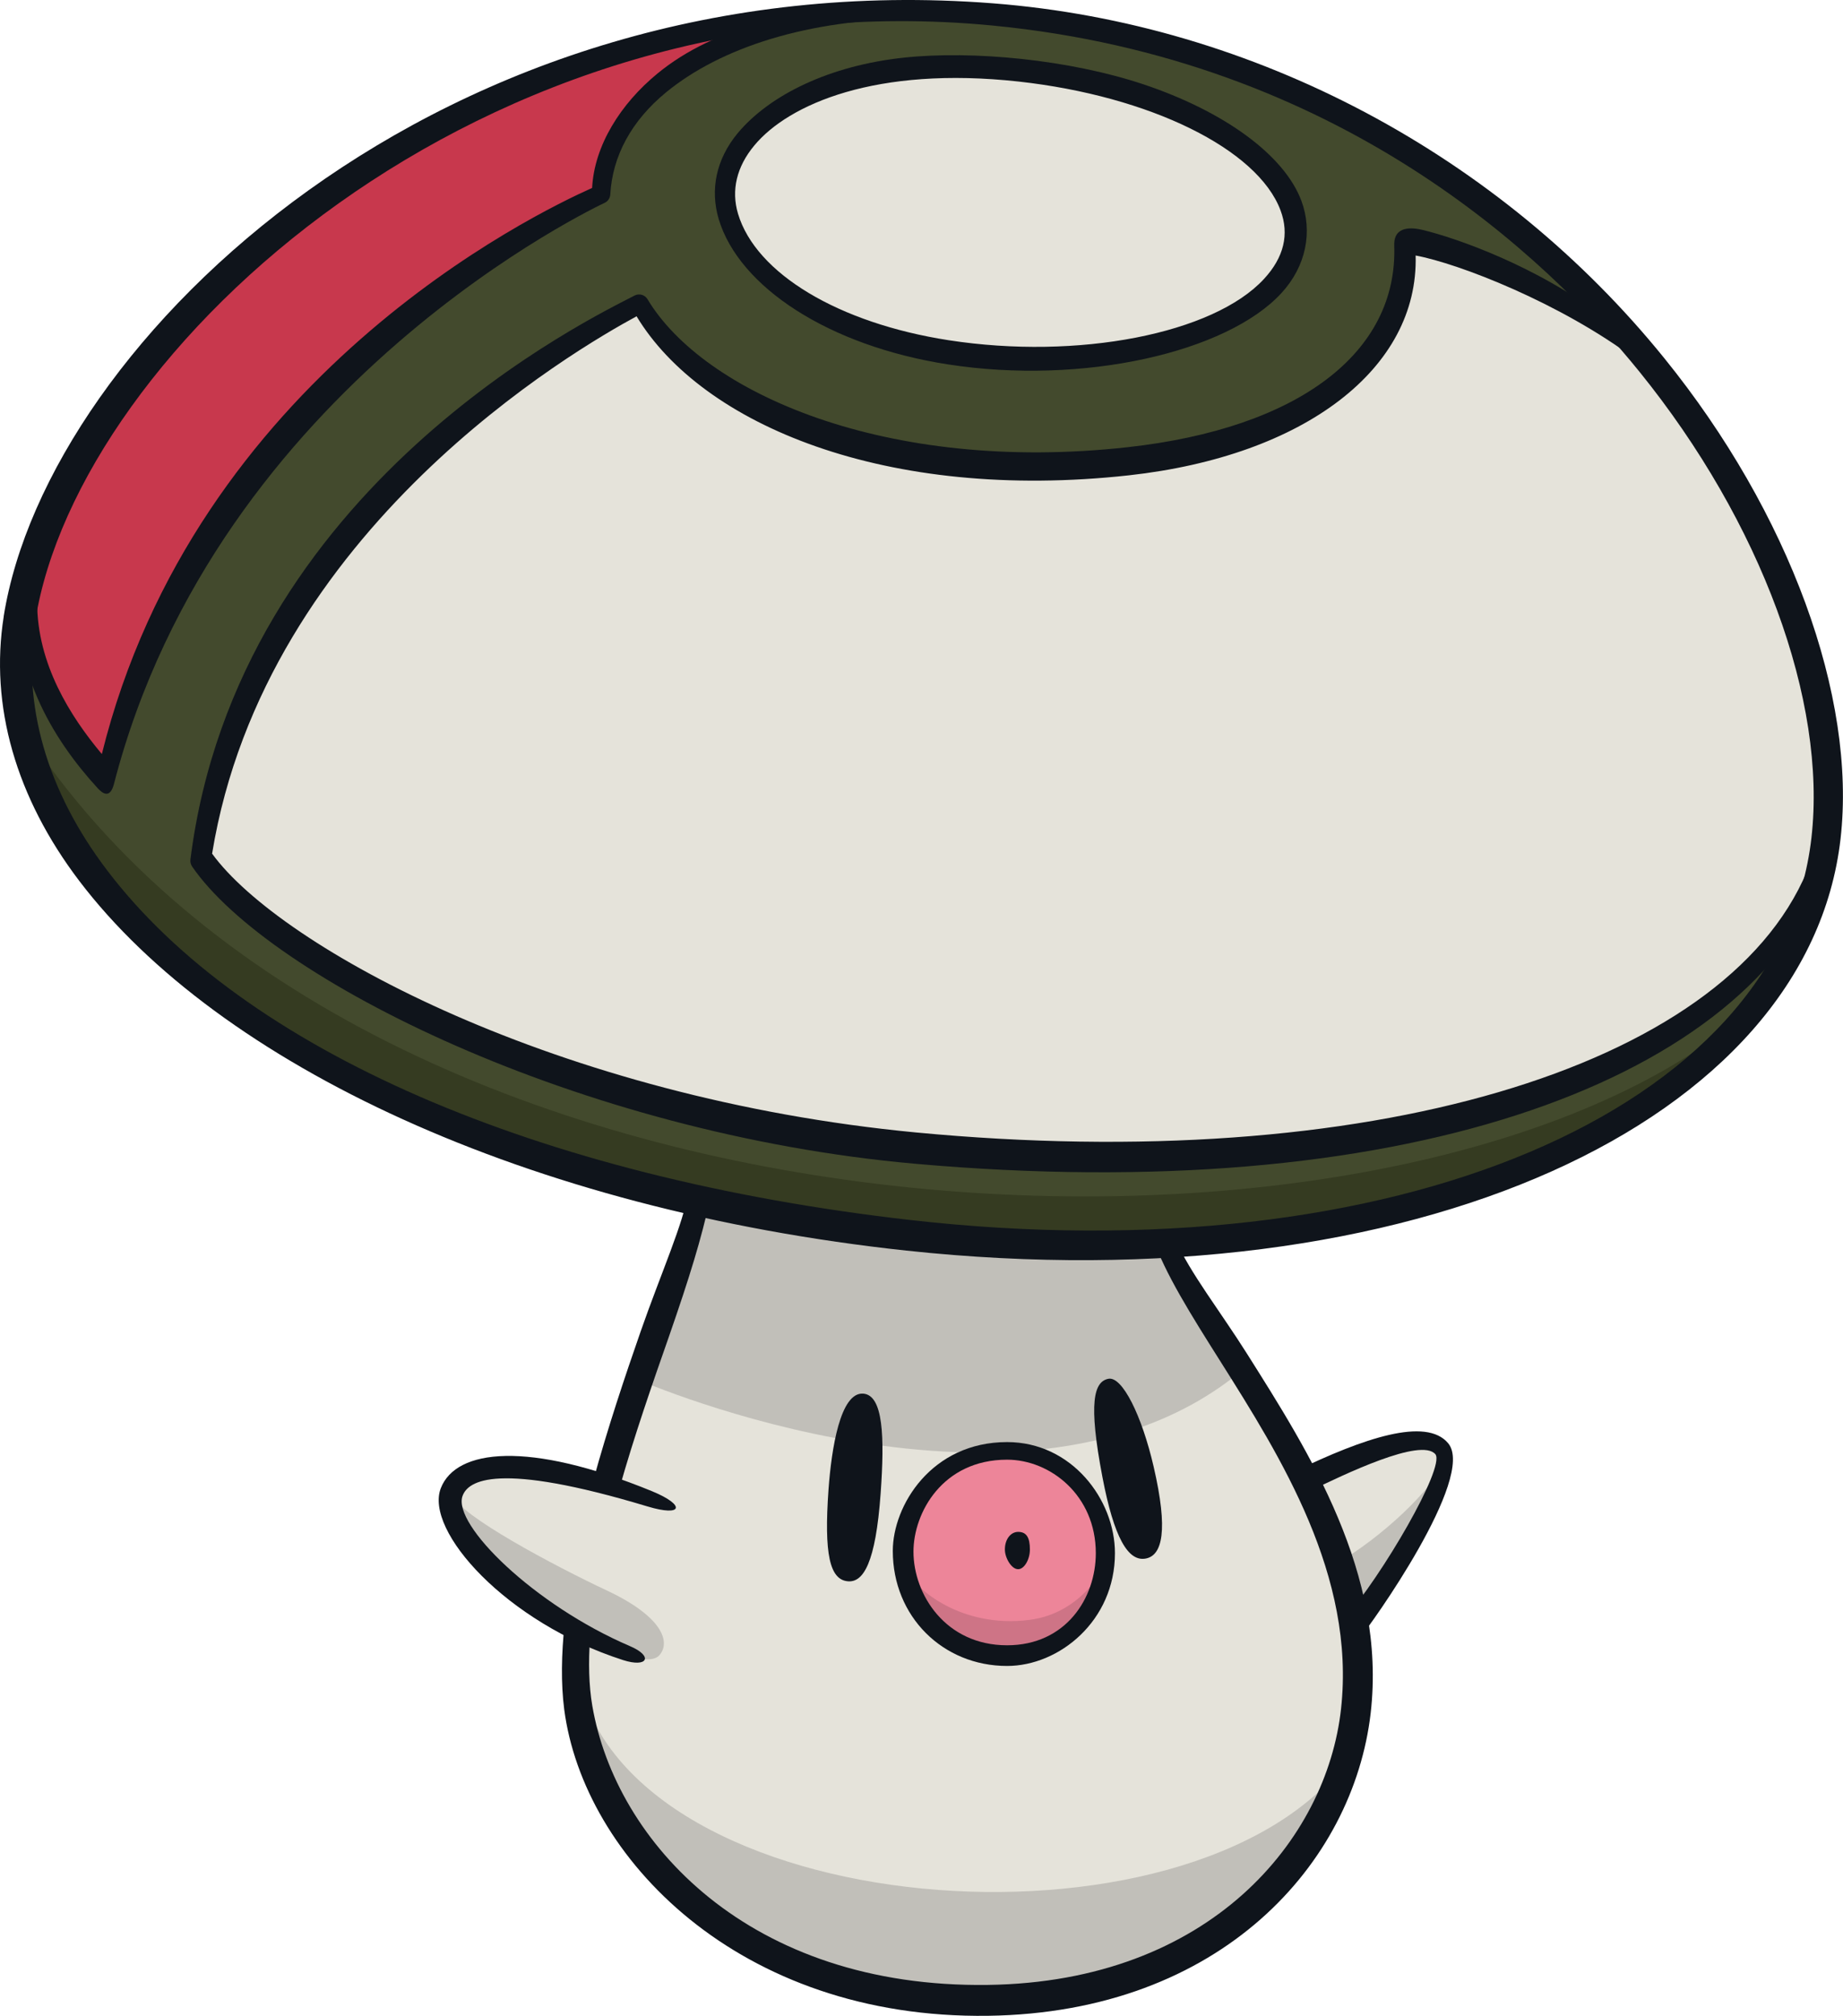 <?xml version="1.0" encoding="UTF-8"?>
<!-- Created with Inkscape (http://www.inkscape.org/) -->
<svg version="1.1" viewBox="0 0 267.77 292.81" xmlns="http://www.w3.org/2000/svg">
 <g transform="translate(29.369 -1.587)">
  <path d="m167.09 237.88c0.528 3.877 1.685 8.485 1.238 12.586-2.334 21.091-21.01 40.884-52.678 41.33-34.794 0.487-57.002-17.64-61.143-41.919-0.568-3.329-0.609-7.044-0.284-10.982-11.002-6.455-19.853-15.996-18.249-20.097 1.685-4.324 9.825-5.197 23.446-1.624 4.892-17.275 11.632-33.698 12.525-41.168 0 0 14.169 4.649 34.611 6.009 20.442 1.36 33.251-0.812 33.251-0.812 3.39 9.744 13.479 21.437 20.503 35.809 7.369-3.553 17.377-8.303 20.097-5.014 2.74 3.268-9.236 21.254-13.317 25.882" fill="#e5e3da"/>
  <path d="m115 3.921c-76.124-7.369-134.45 48.841-140.62 87.573-6.252 39.341 42.609 78.925 128.36 88.69 70.887 8.079 127.79-15.996 132.46-56.738 4.669-40.945-39.727-111.73-120.19-119.52" fill="#e5e3da"/>
  <path d="m131.47 227.21c0 8.993-7.348 14.758-14.535 14.758-8.384 0-14.738-5.907-14.738-14.981 0-6.232 4.73-14.758 14.738-14.758 8.404 0 14.535 7.47 14.535 14.981" fill="#ed8599"/>
  <path d="m115 3.919c-35.342-3.309-56.169 9.236-57.103 25.862-18.31 9.48-60.25 33.657-72.044 85.34-5.867-6.374-11.672-13.337-11.469-23.629-6.252 39.341 42.609 78.925 128.36 88.69 67.415 7.673 122.1-13.499 131.44-51.257-13.154 31.282-69.303 44.355-130.61 38.529-50.546-4.811-93.48-25.639-103.89-40.802 7.227-46.202 51.074-74.236 63.822-80.894 8.709 14.514 36.54 25.984 71.069 22.188 26.227-2.903 40.579-14.799 40.011-30.754 5.217 0.995 19.041 4.669 31.972 13.54-20.564-23.548-51.602-42.954-91.552-46.811" fill="#434a2d"/>
  <path d="m118.77 12.053c28.623 3.167 48.049 18.493 36.54 30.977-7.978 8.688-28.765 12.18-47.055 9.358-15.204-2.375-28.724-9.318-31.728-19.366-3.553-11.875 12.85-24.197 42.244-20.97" fill="#e5e3da"/>
  <path d="m57.904 29.789c0.934-16.625 21.761-29.171 57.083-25.862-76.104-7.369-134.45 48.841-140.6 87.573-0.203 10.292 5.582 17.234 11.449 23.629 11.043-48.415 48.841-74.074 72.064-85.34" fill="#c8384d"/>
  <path d="m63.467 202.05s56.169 24.502 87.431-1.259l-10.556-18.513s-48.151-1.34-67.578-5.988z" fill="#c1bfb9"/>
  <path d="m166.2 257.52c-22.655 29.8-104.34 23.365-111.59-12.403 0 0 1.624 40.843 49.146 47.38 51.379 7.085 62.442-34.976 62.442-34.976" fill="#c1bfb9"/>
  <path d="m102.7 230.06c0.893 2.253 7.592 8.1 17.519 6.821 7.917-1.015 11.043-8.161 11.043-8.161s-0.873 12.525-13.215 13.296c-14.9 0.913-15.347-11.957-15.347-11.957" fill="#ce7486"/>
  <path d="m164.83 228.7c6.699-3.918 13.824-10.698 15.489-14.596 0 0 0 4.466-12.281 22.898z" fill="#c1bfb9"/>
  <path d="m36.476 218.85c0.832 2.801 14.697 10.19 22.411 13.804 7.876 3.715 9.236 7.369 7.572 9.338-1.685 1.949-8.201-0.792-17.965-6.658-10.718-6.435-11.165-12.444-12.017-16.483" fill="#c1bfb9"/>
  <path d="m223.33 149.58c-20.97 24.461-66.725 36.743-120.6 30.612-72.795-8.303-119-38.062-127.48-70.948 52.272 77.525 198.61 81.219 248.08 40.336" fill="#353b21"/>
  <g fill="#0f141b">
   <path d="m108.47 51.007c-15.996-2.477-28.014-9.683-30.612-18.371-1.015-3.41-0.203-6.841 2.375-9.927 4.973-5.988 17.681-11.551 38.387-9.277 19.082 2.111 34.733 9.805 38.062 18.716 1.299 3.471 0.487 6.821-2.395 9.947-7.348 7.978-27.06 11.814-45.817 8.912m-6.516-41.046c-10.698 1.137-19.447 5.359-24.136 10.962-3.147 3.796-4.04 8.221-2.761 12.505 2.964 9.866 16.016 18.412 33.312 21.091 19.61 3.045 40.518-1.746 48.435-10.353 3.613-3.918 4.567-8.952 2.903-13.418-2.517-6.719-11.348-13.032-22.939-16.91-10.698-3.573-24.766-4.953-34.814-3.877"/>
   <path d="m103.35 226.97c0-5.643 4.222-13.357 13.601-13.357 6.273 0 12.89 5.176 12.89 13.581 0 6.537-4.364 13.378-12.89 13.378-8.952 0-13.601-7.389-13.601-13.601m-3.004-0.102c0 9.5 7.247 16.707 16.605 16.707 7.551 0 15.671-6.537 15.671-16.382 0-7.795-6.293-16.138-15.671-16.138-10.982 0-16.605 9.216-16.605 15.814"/>
   <path d="m98.58 218.51c-0.731 10.19-2.538 12.931-4.73 12.769-2.68-0.203-3.512-3.958-2.842-13.357 0.426-5.887 1.705-14.129 5.034-13.905 2.923 0.223 3.126 6.252 2.538 14.494"/>
   <path d="m138.24 214.61c2.172 9.358 1.238 12.89-1.117 13.357-2.598 0.528-4.649-3.086-6.313-11.794-2.091-10.921-1.238-13.885 0.853-14.311 2.03-0.406 4.872 5.379 6.577 12.748"/>
   <path d="m118.56 224.1c1.198 0 1.705 0.812 1.705 2.558 0 1.441-0.812 2.862-1.705 2.862-0.954 0.02-1.929-1.624-1.929-2.862 0-1.502 0.853-2.558 1.929-2.558"/>
   <path d="m60.591 217.91c2.192-7.775 4.892-15.509 7.247-22.228 3.025-8.709 4.669-14.088 5.948-19.873 0.162-0.751-3.147-1.644-3.228-0.873-0.487 3.979-3.979 11.814-6.841 20.036-2.294 6.577-4.811 14.088-6.902 21.721z"/>
   <path d="m56.359 239.52c-0.244 3.532-0.183 6.841 0.325 9.825 3.41 19.873 22.837 41.046 57.489 40.559 32.256-0.447 49.207-21.112 51.297-40.092 2.131-19.325-8.77-36.6-17.519-50.465-4.303-6.821-8.039-12.728-9.906-18.107-0.244-0.731 3.187 0 3.39 0.467 2.111 4.791 6.516 10.393 10.353 16.483 8.993 14.25 20.32 31.972 17.986 52.252-2.517 21.7-21.619 43.462-55.56 43.949-36.276 0.507-58.808-23.04-61.61-44.517-0.487-3.776-0.406-8.018 0.061-12.484z"/>
   <path d="m34.678 217.75c-2.395 6.151 9.419 19.488 26.471 24.969 3.593 1.157 4.446-0.568 0.995-2.03-13.926-5.968-25.76-17.64-24.319-21.782 0.792-2.253 5.014-5.095 26.897 1.502 5.115 1.543 5.582-0.183 0.65-2.213-18.026-7.389-28.481-6.13-30.693-0.447"/>
   <path d="m158.83 215.27c-0.69 0.325 1.157 3.349 1.847 3.025 5.237-2.538 16.443-7.957 18.513-5.461 1.401 1.949-7.755 17.661-13.337 23.994-0.507 0.568 1.807 3.289 2.314 2.7 1.563-1.766 16.971-23.385 12.87-28.298-3.207-3.857-12.302-0.731-22.208 4.04"/>
   <path d="m102.9 178.8c-54.342-6.191-96.891-24.705-116.7-50.79-8.77-11.53-12.383-24.096-10.434-36.296 6.232-39.158 64.878-93.582 139.09-86.416 50.323 4.872 80.468 33.596 93.968 50.282 17.681 21.843 27.263 47.806 24.989 67.72-4.527 39.625-60.818 63.477-130.91 55.499m-131.73-87.675c-2.05 12.972 1.746 26.268 10.982 38.427 20.279 26.674 65.04 47.765 120.17 53.693 73.708 7.897 131.01-18.635 135.72-59.823 2.355-20.645-7.45-47.38-25.598-69.791-23.771-29.394-59.458-48.598-97.561-51.561-79.798-6.212-137.33 48.882-143.72 89.055"/>
   <path d="m103.47 2.251c-16.159 0.081-28.947 3.126-37.331 10.028-5.339 4.385-9.155 10.434-9.48 16.605-8.424 3.776-57.651 27.486-71.232 82.234-4.608-5.501-9.399-13.093-9.399-22.046 0-1.522-2.111-4.852-2.253-4.101-2.355 13.215 4.71 24.197 11.043 31.099 0.67 0.731 1.786 1.644 2.375-0.629 15.042-58.26 70.765-84.122 71.354-84.427 0.426-0.223 0.71-0.65 0.751-1.157 0.304-5.623 3.106-10.739 8.059-14.819 7.937-6.537 20.706-10.678 36.255-10.718 5.501-0.02 5.542-2.091-0.142-2.071"/>
   <path d="m173.2 37.239c0.548 15.611-13.946 26.572-38.793 29.313-34.976 3.857-61.549-7.897-69.709-21.518-0.386-0.629-1.177-0.853-1.847-0.528-5.765 3.025-57.692 27.587-64.553 81.93-0.041 0.365 0.041 0.71 0.244 1.015 11.145 16.219 56.068 38.833 105.05 43.178 69.75 6.191 119.3-11.307 131.89-41.168 0.284-0.69-2.05-1.989-2.334-1.279-12.099 28.744-64.269 44.091-129.43 37.9-52.008-4.953-92.344-26.836-102.27-40.498 7.714-47.217 52.942-73.323 61.671-78.053 9.521 15.773 36.276 26.978 71.516 23.101 25.537-2.822 42.122-15.509 41.675-31.931 6.232 1.157 21.051 6.882 31.992 15.103 0.629 0.467-3.735-5.44-4.324-5.907-10.089-7.755-22.046-11.814-26.654-12.911-1.441-0.345-4.222-0.69-4.121 2.253"/>
  </g>
 </g>
</svg>

